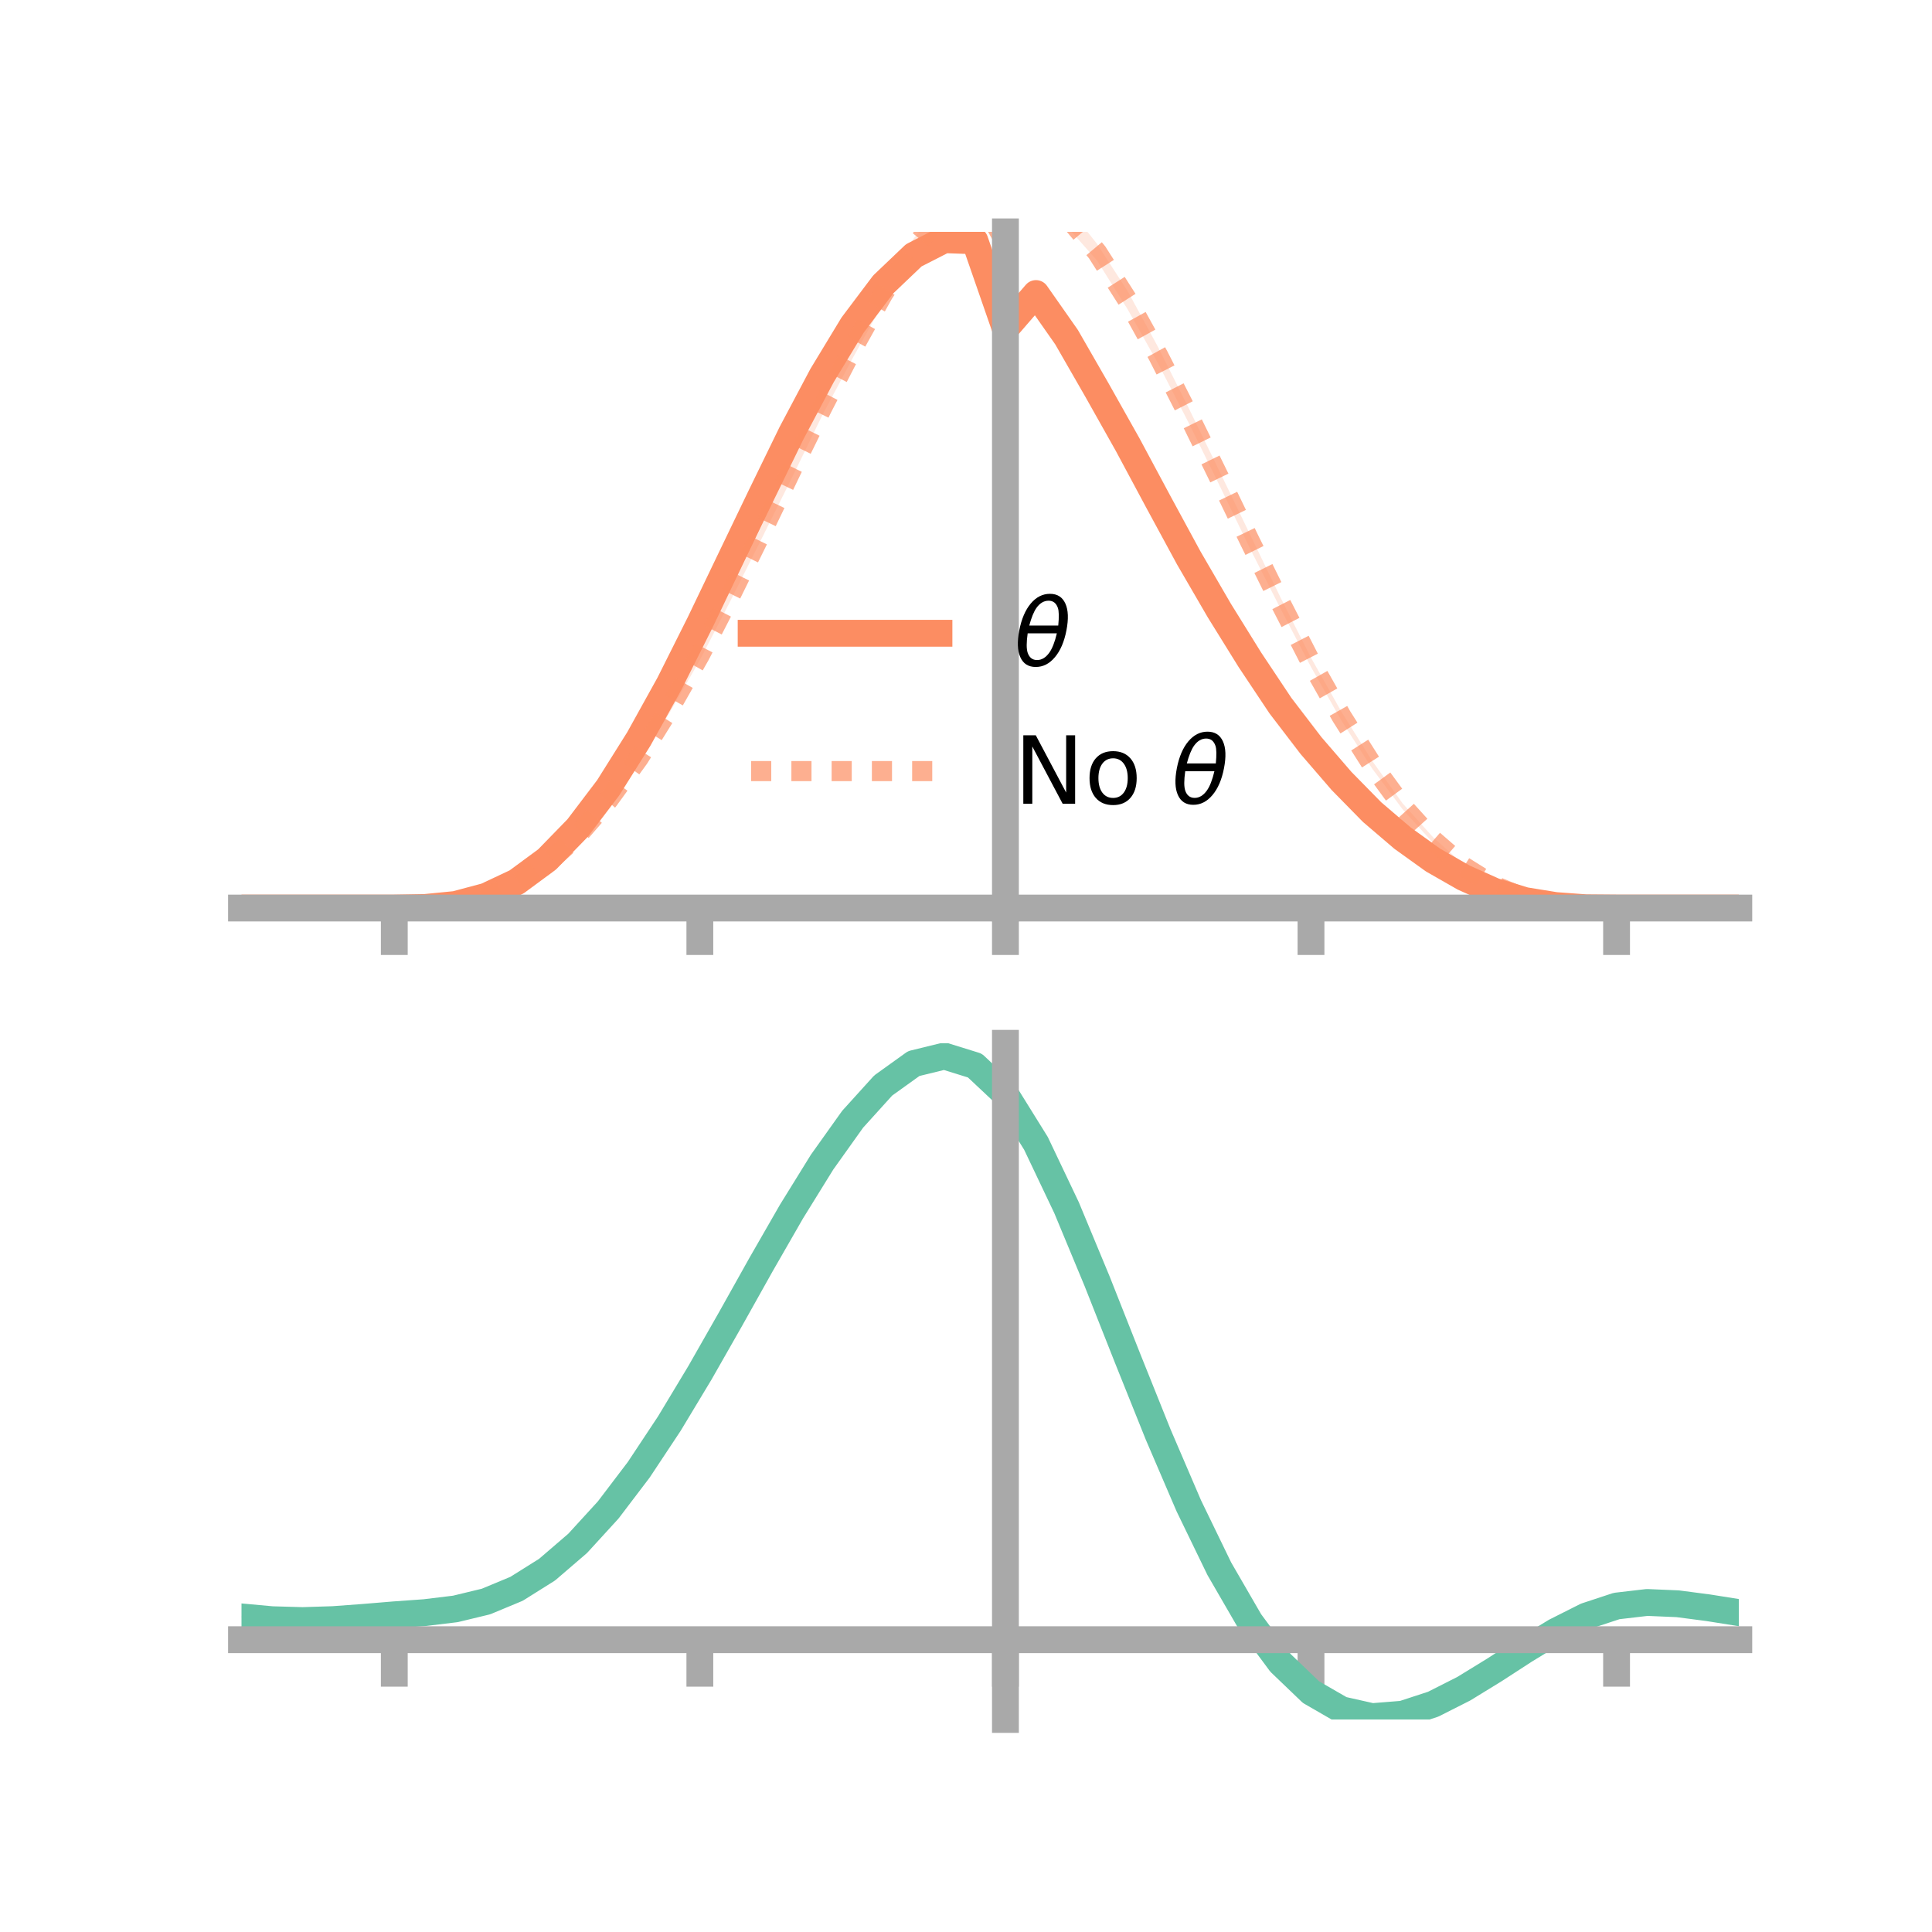 <?xml version="1.0" encoding="utf-8" standalone="no"?>
<!DOCTYPE svg PUBLIC "-//W3C//DTD SVG 1.1//EN"
  "http://www.w3.org/Graphics/SVG/1.1/DTD/svg11.dtd">
<!-- Created with matplotlib (https://matplotlib.org/) -->
<svg height="144pt" version="1.1" viewBox="0 0 144 144" width="144pt" xmlns="http://www.w3.org/2000/svg" xmlns:xlink="http://www.w3.org/1999/xlink">
 <defs>
  <style type="text/css">*{stroke-linecap:butt;stroke-linejoin:round;}</style>
 </defs>
 <g id="figure_1">
  <g id="patch_1">
   <path d="M 0 144 
L 144 144 
L 144 0 
L 0 0 
z
" style="fill:none;"/>
  </g>
  <g id="axes_1">
   <g id="patch_2">
    <path d="M 18 67.68 
L 129.6 67.68 
L 129.6 17.28 
L 18 17.28 
z
" style="fill:none;"/>
   </g>
   <g id="PolyCollection_1">
    <path clip-path="url(#p094e6b83d4)" d="M 18 67.68 
L 18 67.68 
L 20.278 67.68 
L 22.555 67.68 
L 24.833 67.68 
L 27.11 67.68 
L 29.388 67.68 
L 31.665 67.628 
L 33.943 67.379 
L 36.22 66.743 
L 38.498 65.635 
L 40.776 63.906 
L 43.053 61.533 
L 45.331 58.485 
L 47.608 54.778 
L 49.886 50.641 
L 52.163 46.057 
L 54.441 41.238 
L 56.718 36.511 
L 58.996 31.838 
L 61.273 27.503 
L 63.551 23.637 
L 65.829 20.7 
L 68.106 18.522 
L 70.384 17.28 
L 72.661 17.449 
L 74.939 24.017 
L 77.216 21.274 
L 79.494 24.559 
L 81.771 28.527 
L 84.049 32.653 
L 86.327 36.931 
L 88.604 41.149 
L 90.882 45.111 
L 93.159 48.79 
L 95.437 52.257 
L 97.714 55.277 
L 99.992 57.93 
L 102.269 60.277 
L 104.547 62.302 
L 106.824 63.979 
L 109.102 65.285 
L 111.38 66.35 
L 113.657 67.06 
L 115.935 67.457 
L 118.212 67.65 
L 120.49 67.68 
L 122.767 67.68 
L 125.045 67.68 
L 127.322 67.68 
L 129.6 67.68 
L 129.6 67.68 
L 129.6 67.68 
L 127.322 67.68 
L 125.045 67.68 
L 122.767 67.68 
L 120.49 67.68 
L 118.212 67.671 
L 115.935 67.529 
L 113.657 67.188 
L 111.38 66.511 
L 109.102 65.541 
L 106.824 64.242 
L 104.547 62.652 
L 102.269 60.785 
L 99.992 58.492 
L 97.714 55.862 
L 95.437 52.935 
L 93.159 49.564 
L 90.882 45.904 
L 88.604 42.025 
L 86.327 37.846 
L 84.049 33.626 
L 81.771 29.654 
L 79.494 25.698 
L 77.216 22.481 
L 74.939 25.002 
L 72.661 18.445 
L 70.384 18.453 
L 68.106 19.541 
L 65.829 21.701 
L 63.551 24.817 
L 61.273 28.471 
L 58.996 32.721 
L 56.718 37.397 
L 54.441 42.135 
L 52.163 46.813 
L 49.886 51.318 
L 47.608 55.399 
L 45.331 58.947 
L 43.053 61.904 
L 40.776 64.21 
L 38.498 65.838 
L 36.22 66.874 
L 33.943 67.452 
L 31.665 67.652 
L 29.388 67.68 
L 27.11 67.68 
L 24.833 67.68 
L 22.555 67.68 
L 20.278 67.68 
L 18 67.68 
z
" style="fill:#fc8d62;fill-opacity:0.2;"/>
   </g>
   <g id="PolyCollection_2">
    <path clip-path="url(#p094e6b83d4)" d="M 18 67.68 
L 18 67.68 
L 20.278 67.68 
L 22.555 67.68 
L 24.833 67.68 
L 27.11 67.68 
L 29.388 67.68 
L 31.665 67.629 
L 33.943 67.393 
L 36.22 66.791 
L 38.498 65.77 
L 40.776 64.207 
L 43.053 62.08 
L 45.331 59.405 
L 47.608 56.189 
L 49.886 52.503 
L 52.163 48.447 
L 54.441 43.998 
L 56.718 39.305 
L 58.996 34.389 
L 61.273 29.813 
L 63.551 25.271 
L 65.829 21.183 
L 68.106 17.767 
L 70.384 14.967 
L 72.661 13.134 
L 74.939 17.268 
L 77.216 13.456 
L 79.494 15.323 
L 81.771 18.183 
L 84.049 21.697 
L 86.327 25.891 
L 88.604 30.429 
L 90.882 35.095 
L 93.159 39.811 
L 95.437 44.522 
L 97.714 49.022 
L 99.992 53.066 
L 102.269 56.704 
L 104.547 59.885 
L 106.824 62.417 
L 109.102 64.441 
L 111.38 65.926 
L 113.657 66.894 
L 115.935 67.423 
L 118.212 67.643 
L 120.49 67.68 
L 122.767 67.68 
L 125.045 67.68 
L 127.322 67.68 
L 129.6 67.68 
L 129.6 67.68 
L 129.6 67.68 
L 127.322 67.68 
L 125.045 67.68 
L 122.767 67.68 
L 120.49 67.68 
L 118.212 67.668 
L 115.935 67.493 
L 113.657 67.026 
L 111.38 66.119 
L 109.102 64.755 
L 106.824 62.834 
L 104.547 60.327 
L 102.269 57.278 
L 99.992 53.726 
L 97.714 49.714 
L 95.437 45.355 
L 93.159 40.868 
L 90.882 36.156 
L 88.604 31.53 
L 86.327 27.117 
L 84.049 23.057 
L 81.771 19.425 
L 79.494 16.849 
L 77.216 14.916 
L 74.939 18.857 
L 72.661 14.8 
L 70.384 16.443 
L 68.106 19.177 
L 65.829 22.601 
L 63.551 26.701 
L 61.273 30.982 
L 58.996 35.67 
L 56.718 40.247 
L 54.441 44.788 
L 52.163 49.198 
L 49.886 53.162 
L 47.608 56.807 
L 45.331 59.871 
L 43.053 62.446 
L 40.776 64.469 
L 38.498 65.979 
L 36.22 66.939 
L 33.943 67.458 
L 31.665 67.658 
L 29.388 67.68 
L 27.11 67.68 
L 24.833 67.68 
L 22.555 67.68 
L 20.278 67.68 
L 18 67.68 
z
" style="fill:#fc8d62;fill-opacity:0.2;"/>
   </g>
   <g id="matplotlib.axis_1">
    <g id="xtick_1">
     <g id="line2d_1">
      <defs>
       <path d="M 0 0 
L 0 3.5 
" id="m366dd208ff" style="stroke:#a9a9a9;stroke-width:2;"/>
      </defs>
      <g>
       <use style="fill:#a9a9a9;stroke:#a9a9a9;stroke-width:2;" x="29.388" xlink:href="#m366dd208ff" y="67.68"/>
      </g>
     </g>
    </g>
    <g id="xtick_2">
     <g id="line2d_2">
      <g>
       <use style="fill:#a9a9a9;stroke:#a9a9a9;stroke-width:2;" x="52.163" xlink:href="#m366dd208ff" y="67.68"/>
      </g>
     </g>
    </g>
    <g id="xtick_3">
     <g id="line2d_3">
      <g>
       <use style="fill:#a9a9a9;stroke:#a9a9a9;stroke-width:2;" x="74.939" xlink:href="#m366dd208ff" y="67.68"/>
      </g>
     </g>
    </g>
    <g id="xtick_4">
     <g id="line2d_4">
      <g>
       <use style="fill:#a9a9a9;stroke:#a9a9a9;stroke-width:2;" x="97.714" xlink:href="#m366dd208ff" y="67.68"/>
      </g>
     </g>
    </g>
    <g id="xtick_5">
     <g id="line2d_5">
      <g>
       <use style="fill:#a9a9a9;stroke:#a9a9a9;stroke-width:2;" x="120.49" xlink:href="#m366dd208ff" y="67.68"/>
      </g>
     </g>
    </g>
   </g>
   <g id="matplotlib.axis_2"/>
   <g id="line2d_6">
    <path clip-path="url(#p094e6b83d4)" d="M 18 67.68 
L 20.278 67.68 
L 22.555 67.68 
L 24.833 67.68 
L 27.11 67.68 
L 29.388 67.68 
L 31.665 67.64 
L 33.943 67.415 
L 36.22 66.808 
L 38.498 65.737 
L 40.776 64.058 
L 43.053 61.718 
L 45.331 58.716 
L 47.608 55.088 
L 49.886 50.979 
L 52.163 46.435 
L 54.441 41.687 
L 56.718 36.954 
L 58.996 32.28 
L 61.273 27.987 
L 63.551 24.227 
L 65.829 21.201 
L 68.106 19.031 
L 70.384 17.867 
L 72.661 17.947 
L 74.939 24.509 
L 77.216 21.878 
L 79.494 25.128 
L 81.771 29.091 
L 84.049 33.14 
L 86.327 37.389 
L 88.604 41.587 
L 90.882 45.507 
L 93.159 49.177 
L 95.437 52.596 
L 97.714 55.57 
L 99.992 58.211 
L 102.269 60.531 
L 104.547 62.477 
L 106.824 64.111 
L 109.102 65.413 
L 111.38 66.431 
L 113.657 67.124 
L 115.935 67.493 
L 118.212 67.661 
L 120.49 67.68 
L 122.767 67.68 
L 125.045 67.68 
L 127.322 67.68 
L 129.6 67.68 
" style="fill:none;stroke:#fc8d62;stroke-linecap:square;stroke-width:2;"/>
   </g>
   <g id="line2d_7">
    <path clip-path="url(#p094e6b83d4)" d="M 18 67.68 
L 20.278 67.68 
L 22.555 67.68 
L 24.833 67.68 
L 27.11 67.68 
L 29.388 67.68 
L 31.665 67.643 
L 33.943 67.425 
L 36.22 66.865 
L 38.498 65.875 
L 40.776 64.338 
L 43.053 62.263 
L 45.331 59.638 
L 47.608 56.498 
L 49.886 52.833 
L 52.163 48.822 
L 54.441 44.393 
L 56.718 39.776 
L 58.996 35.029 
L 61.273 30.398 
L 63.551 25.986 
L 65.829 21.892 
L 68.106 18.472 
L 70.384 15.705 
L 72.661 13.967 
L 74.939 18.062 
L 77.216 14.186 
L 79.494 16.086 
L 81.771 18.804 
L 84.049 22.377 
L 86.327 26.504 
L 88.604 30.979 
L 90.882 35.625 
L 93.159 40.339 
L 95.437 44.938 
L 97.714 49.368 
L 99.992 53.396 
L 102.269 56.991 
L 104.547 60.106 
L 106.824 62.625 
L 109.102 64.598 
L 111.38 66.023 
L 113.657 66.96 
L 115.935 67.458 
L 118.212 67.656 
L 120.49 67.68 
L 122.767 67.68 
L 125.045 67.68 
L 127.322 67.68 
L 129.6 67.68 
" style="fill:none;stroke:#fc8d62;stroke-dasharray:1.5,1.5;stroke-dashoffset:0;stroke-opacity:0.7;stroke-width:1.5;"/>
   </g>
   <g id="patch_3">
    <path d="M 74.939 67.68 
L 74.939 17.28 
" style="fill:none;stroke:#a9a9a9;stroke-linecap:square;stroke-linejoin:miter;stroke-width:2;"/>
   </g>
   <g id="patch_4">
    <path d="M 129.6 67.68 
L 129.6 17.28 
" style="fill:none;"/>
   </g>
   <g id="patch_5">
    <path d="M 18 67.68 
L 129.6 67.68 
" style="fill:none;stroke:#a9a9a9;stroke-linecap:square;stroke-linejoin:miter;stroke-width:2;"/>
   </g>
   <g id="patch_6">
    <path d="M 18 17.28 
L 129.6 17.28 
" style="fill:none;"/>
   </g>
   <g id="legend_1">
    <g id="line2d_8">
     <path d="M 55.985 47.2 
L 69.985 47.2 
" style="fill:none;stroke:#fc8d62;stroke-linecap:square;stroke-width:2;"/>
    </g>
    <g id="line2d_9"/>
    <g id="text_1">
     <!-- $\theta$ -->
     <g transform="translate(75.585 49.65)scale(0.07 -0.07)">
      <defs>
       <path d="M 45.516 34.672 
L 14.453 34.672 
Q 12.359 20.062 14.5 13.875 
Q 17.188 6.25 24.469 6.25 
Q 31.781 6.25 37.359 13.922 
Q 42.234 20.656 45.516 34.672 
z
M 47.016 42.969 
Q 48.344 56.844 46.625 61.719 
Q 43.953 69.438 36.766 69.438 
Q 29.297 69.438 23.828 61.812 
Q 19.531 55.672 16.156 42.969 
z
M 38.188 76.766 
Q 49.906 76.766 54.594 66.406 
Q 59.281 56.109 55.719 37.844 
Q 52.203 19.625 43.453 9.281 
Q 34.766 -1.125 23.047 -1.125 
Q 11.281 -1.125 6.641 9.281 
Q 2 19.625 5.516 37.844 
Q 9.078 56.109 17.719 66.406 
Q 26.422 76.766 38.188 76.766 
z
" id="DejaVuSans-Oblique-952"/>
      </defs>
      <use transform="translate(0 0.234)" xlink:href="#DejaVuSans-Oblique-952"/>
     </g>
    </g>
    <g id="line2d_10">
     <path d="M 55.985 57.474 
L 69.985 57.474 
" style="fill:none;stroke:#fc8d62;stroke-dasharray:1.5,1.5;stroke-dashoffset:0;stroke-opacity:0.7;stroke-width:1.5;"/>
    </g>
    <g id="line2d_11"/>
    <g id="text_2">
     <!-- No $\theta$ -->
     <g transform="translate(75.585 59.924)scale(0.07 -0.07)">
      <defs>
       <path d="M 9.812 72.906 
L 23.094 72.906 
L 55.422 11.922 
L 55.422 72.906 
L 64.984 72.906 
L 64.984 0 
L 51.703 0 
L 19.391 60.984 
L 19.391 0 
L 9.812 0 
z
" id="DejaVuSans-78"/>
       <path d="M 30.609 48.391 
Q 23.391 48.391 19.188 42.75 
Q 14.984 37.109 14.984 27.297 
Q 14.984 17.484 19.156 11.844 
Q 23.344 6.203 30.609 6.203 
Q 37.797 6.203 41.984 11.859 
Q 46.188 17.531 46.188 27.297 
Q 46.188 37.016 41.984 42.703 
Q 37.797 48.391 30.609 48.391 
z
M 30.609 56 
Q 42.328 56 49.016 48.375 
Q 55.719 40.766 55.719 27.297 
Q 55.719 13.875 49.016 6.219 
Q 42.328 -1.422 30.609 -1.422 
Q 18.844 -1.422 12.172 6.219 
Q 5.516 13.875 5.516 27.297 
Q 5.516 40.766 12.172 48.375 
Q 18.844 56 30.609 56 
z
" id="DejaVuSans-111"/>
       <path id="DejaVuSans-32"/>
      </defs>
      <use transform="translate(0 0.234)" xlink:href="#DejaVuSans-78"/>
      <use transform="translate(74.805 0.234)" xlink:href="#DejaVuSans-111"/>
      <use transform="translate(135.986 0.234)" xlink:href="#DejaVuSans-32"/>
      <use transform="translate(167.773 0.234)" xlink:href="#DejaVuSans-Oblique-952"/>
     </g>
    </g>
   </g>
  </g>
  <g id="axes_2">
   <g id="patch_7">
    <path d="M 18 128.16 
L 129.6 128.16 
L 129.6 77.76 
L 18 77.76 
z
" style="fill:none;"/>
   </g>
   <g id="PolyCollection_3">
    <path clip-path="url(#p2c39aff64c)" d="M 18 120.554 
L 18 120.476 
L 20.278 120.693 
L 22.555 120.759 
L 24.833 120.679 
L 27.11 120.502 
L 29.388 120.305 
L 31.665 120.135 
L 33.943 119.853 
L 36.22 119.297 
L 38.498 118.339 
L 40.776 116.889 
L 43.053 114.895 
L 45.331 112.348 
L 47.608 109.281 
L 49.886 105.762 
L 52.163 101.891 
L 54.441 97.797 
L 56.718 93.636 
L 58.996 89.581 
L 61.273 85.822 
L 63.551 82.559 
L 65.829 79.993 
L 68.106 78.328 
L 70.384 77.76 
L 72.661 78.478 
L 74.939 80.65 
L 77.216 84.366 
L 79.494 89.227 
L 81.771 94.789 
L 84.049 100.636 
L 86.327 106.404 
L 88.604 111.793 
L 90.882 116.568 
L 93.159 120.565 
L 95.437 123.684 
L 97.714 125.893 
L 99.992 127.218 
L 102.269 127.736 
L 104.547 127.56 
L 106.824 126.828 
L 109.102 125.694 
L 111.38 124.32 
L 113.657 122.869 
L 115.935 121.501 
L 118.212 120.368 
L 120.49 119.622 
L 122.767 119.358 
L 125.045 119.461 
L 127.322 119.769 
L 129.6 120.143 
L 129.6 120.247 
L 129.6 120.247 
L 127.322 119.897 
L 125.045 119.609 
L 122.767 119.517 
L 120.49 119.786 
L 118.212 120.542 
L 115.935 121.703 
L 113.657 123.116 
L 111.38 124.618 
L 109.102 126.04 
L 106.824 127.213 
L 104.547 127.97 
L 102.269 128.16 
L 99.992 127.653 
L 97.714 126.35 
L 95.437 124.191 
L 93.159 121.16 
L 90.882 117.289 
L 88.604 112.669 
L 86.327 107.453 
L 84.049 101.866 
L 81.771 96.196 
L 79.494 90.797 
L 77.216 86.076 
L 74.939 82.467 
L 72.661 80.361 
L 70.384 79.667 
L 68.106 80.215 
L 65.829 81.819 
L 63.551 84.285 
L 61.273 87.415 
L 58.996 91.014 
L 56.718 94.891 
L 54.441 98.864 
L 52.163 102.768 
L 49.886 106.459 
L 47.608 109.814 
L 45.331 112.741 
L 43.053 115.178 
L 40.776 117.097 
L 38.498 118.504 
L 36.22 119.44 
L 33.943 119.984 
L 31.665 120.256 
L 29.388 120.414 
L 27.11 120.595 
L 24.833 120.752 
L 22.555 120.817 
L 20.278 120.753 
L 18 120.554 
z
" style="fill:#66c2a5;fill-opacity:0.2;"/>
   </g>
   <g id="matplotlib.axis_3">
    <g id="xtick_6">
     <g id="line2d_12">
      <g>
       <use style="fill:#a9a9a9;stroke:#a9a9a9;stroke-width:2;" x="29.388" xlink:href="#m366dd208ff" y="122.213"/>
      </g>
     </g>
    </g>
    <g id="xtick_7">
     <g id="line2d_13">
      <g>
       <use style="fill:#a9a9a9;stroke:#a9a9a9;stroke-width:2;" x="52.163" xlink:href="#m366dd208ff" y="122.213"/>
      </g>
     </g>
    </g>
    <g id="xtick_8">
     <g id="line2d_14">
      <g>
       <use style="fill:#a9a9a9;stroke:#a9a9a9;stroke-width:2;" x="74.939" xlink:href="#m366dd208ff" y="122.213"/>
      </g>
     </g>
    </g>
    <g id="xtick_9">
     <g id="line2d_15">
      <g>
       <use style="fill:#a9a9a9;stroke:#a9a9a9;stroke-width:2;" x="97.714" xlink:href="#m366dd208ff" y="122.213"/>
      </g>
     </g>
    </g>
    <g id="xtick_10">
     <g id="line2d_16">
      <g>
       <use style="fill:#a9a9a9;stroke:#a9a9a9;stroke-width:2;" x="120.49" xlink:href="#m366dd208ff" y="122.213"/>
      </g>
     </g>
    </g>
   </g>
   <g id="matplotlib.axis_4"/>
   <g id="line2d_17">
    <path clip-path="url(#p2c39aff64c)" d="M 18 120.515 
L 20.278 120.723 
L 22.555 120.788 
L 24.833 120.716 
L 27.11 120.548 
L 29.388 120.359 
L 31.665 120.196 
L 33.943 119.919 
L 36.22 119.369 
L 38.498 118.422 
L 40.776 116.993 
L 43.053 115.036 
L 45.331 112.545 
L 47.608 109.548 
L 49.886 106.11 
L 52.163 102.33 
L 54.441 98.331 
L 56.718 94.263 
L 58.996 90.298 
L 61.273 86.619 
L 63.551 83.422 
L 65.829 80.906 
L 68.106 79.272 
L 70.384 78.714 
L 72.661 79.42 
L 74.939 81.559 
L 77.216 85.221 
L 79.494 90.012 
L 81.771 95.493 
L 84.049 101.251 
L 86.327 106.928 
L 88.604 112.231 
L 90.882 116.929 
L 93.159 120.862 
L 95.437 123.938 
L 97.714 126.121 
L 99.992 127.436 
L 102.269 127.948 
L 104.547 127.765 
L 106.824 127.02 
L 109.102 125.867 
L 111.38 124.469 
L 113.657 122.993 
L 115.935 121.602 
L 118.212 120.455 
L 120.49 119.704 
L 122.767 119.438 
L 125.045 119.535 
L 127.322 119.833 
L 129.6 120.195 
" style="fill:none;stroke:#66c2a5;stroke-linecap:square;stroke-width:2;"/>
   </g>
   <g id="patch_8">
    <path d="M 74.939 128.16 
L 74.939 77.76 
" style="fill:none;stroke:#a9a9a9;stroke-linecap:square;stroke-linejoin:miter;stroke-width:2;"/>
   </g>
   <g id="patch_9">
    <path d="M 129.6 128.16 
L 129.6 77.76 
" style="fill:none;"/>
   </g>
   <g id="patch_10">
    <path d="M 18 122.213 
L 129.6 122.213 
" style="fill:none;stroke:#a9a9a9;stroke-linecap:square;stroke-linejoin:miter;stroke-width:2;"/>
   </g>
   <g id="patch_11">
    <path d="M 18 77.76 
L 129.6 77.76 
" style="fill:none;"/>
   </g>
  </g>
 </g>
 <defs>
  <clipPath id="p094e6b83d4">
   <rect height="50.4" width="111.6" x="18" y="17.28"/>
  </clipPath>
  <clipPath id="p2c39aff64c">
   <rect height="50.4" width="111.6" x="18" y="77.76"/>
  </clipPath>
 </defs>
</svg>
